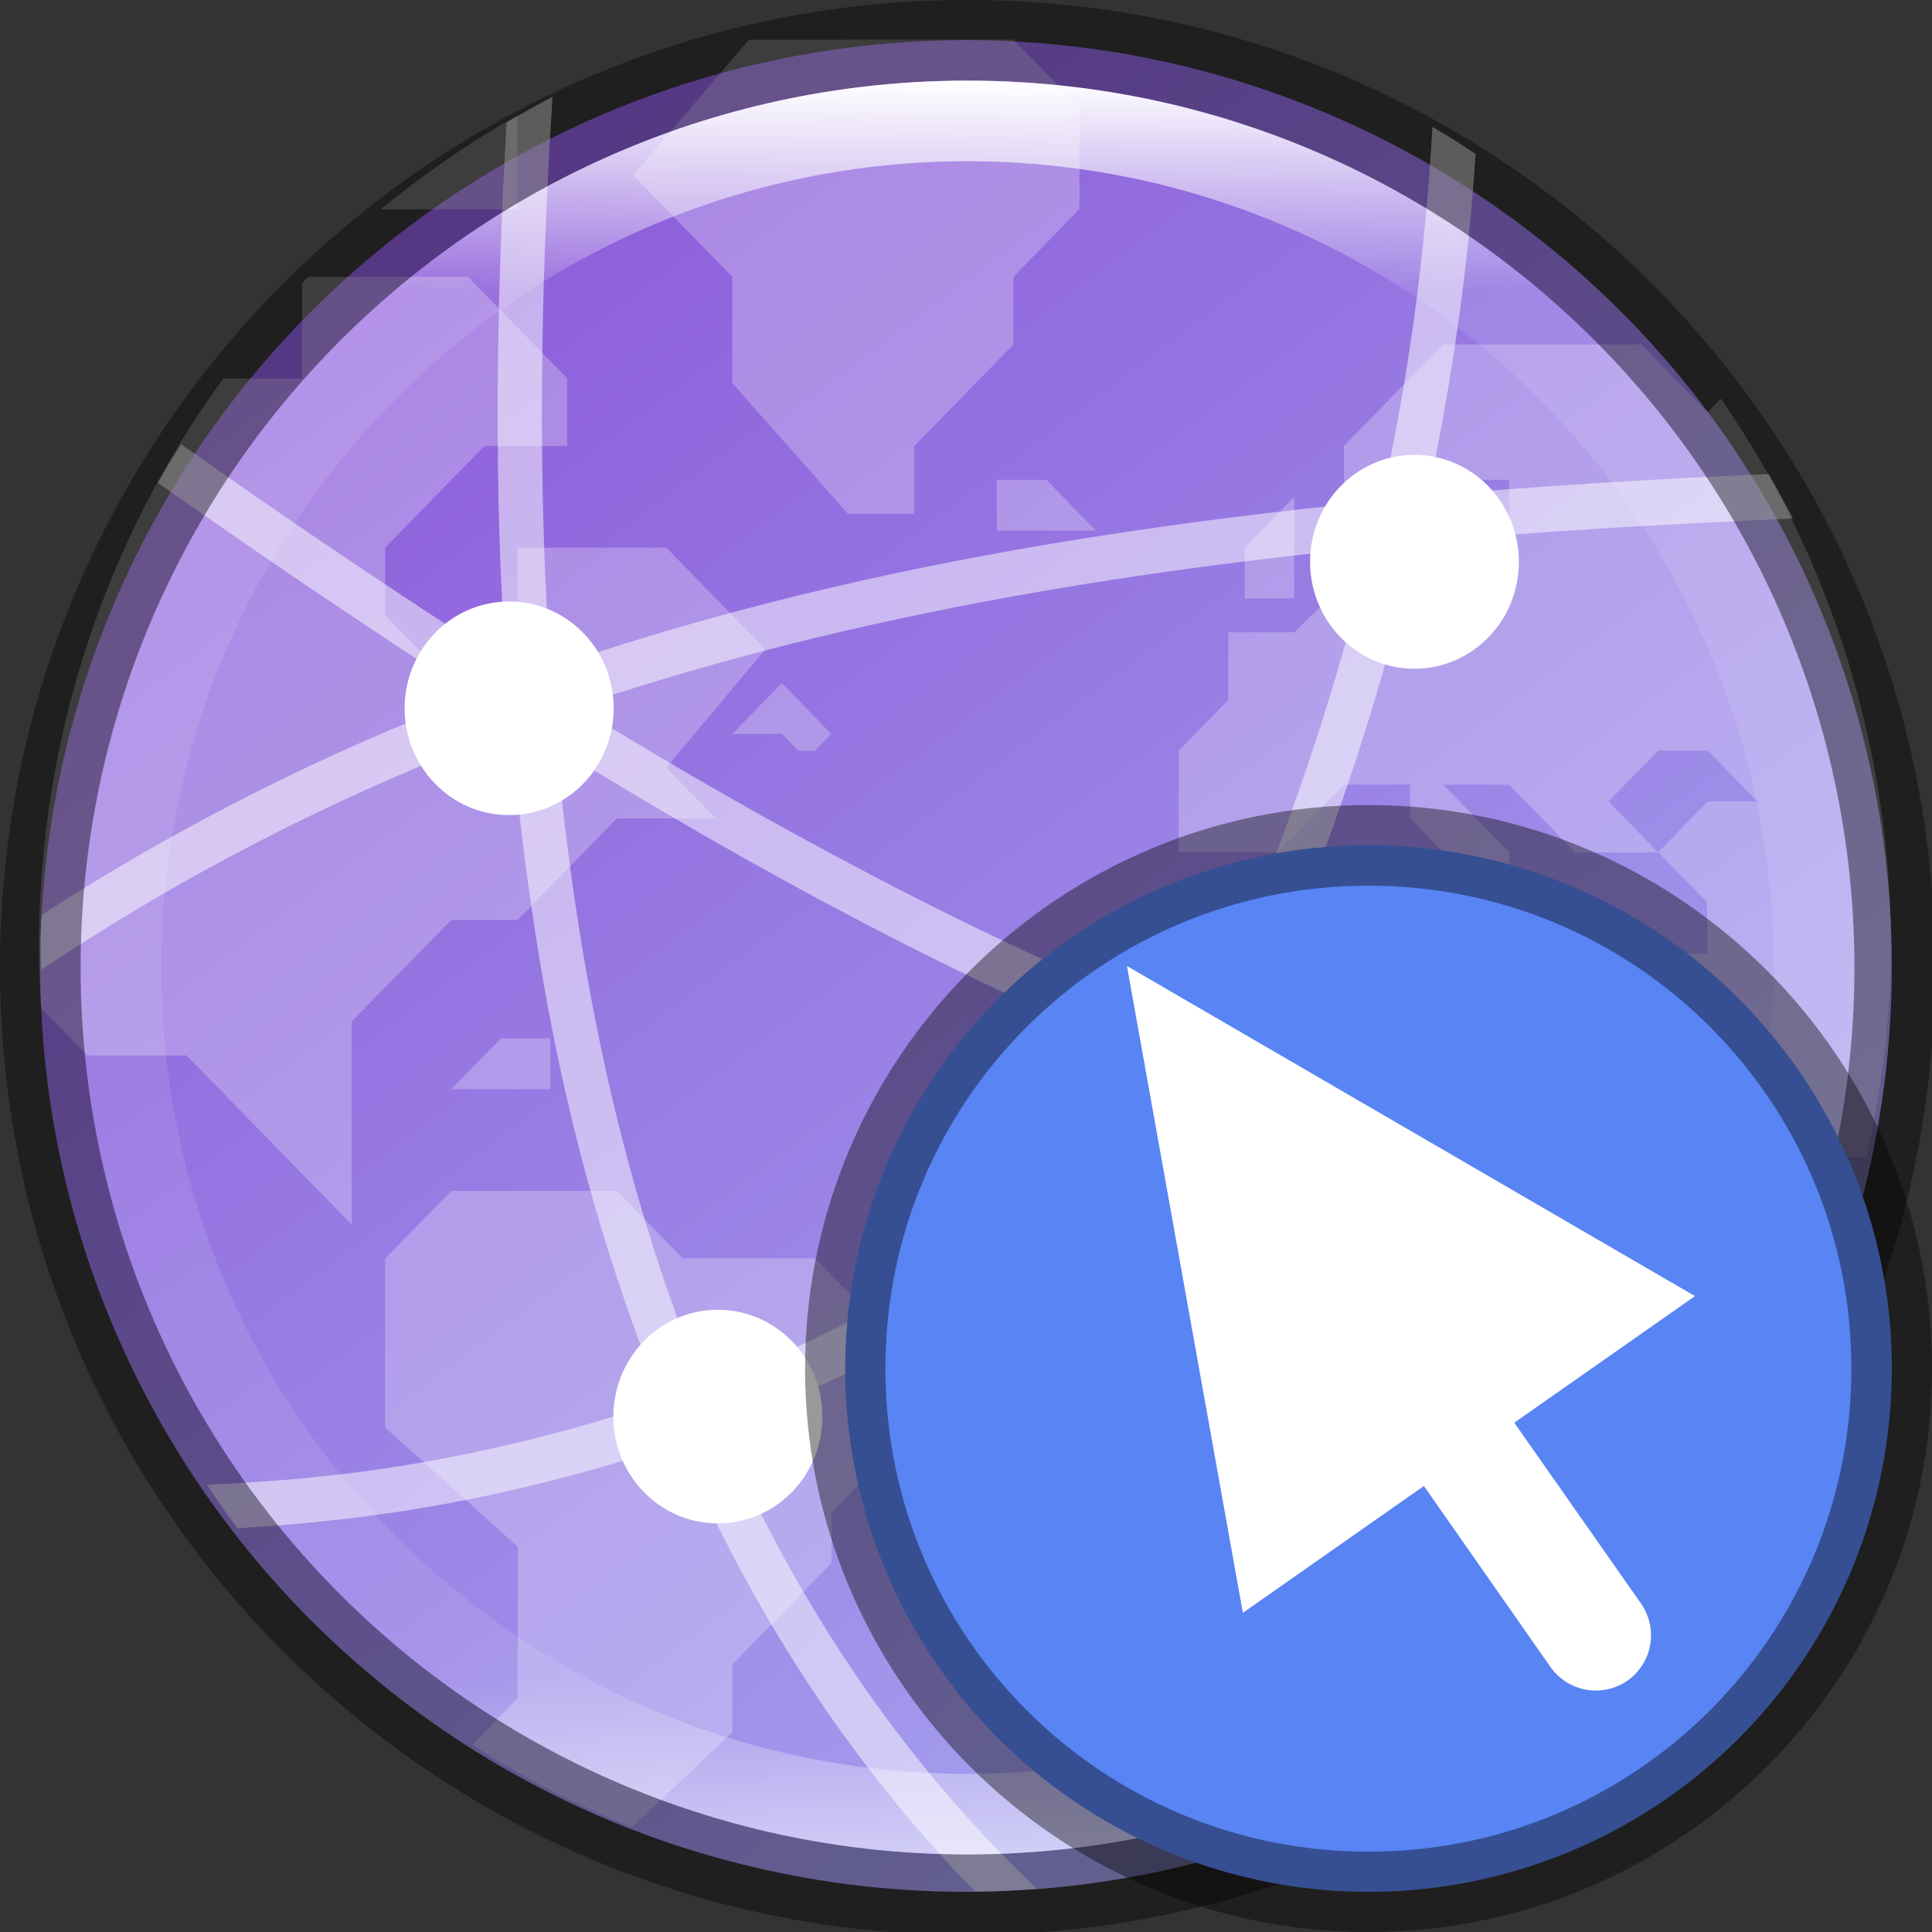<?xml version="1.0" encoding="UTF-8" standalone="no"?>
<!-- Created with Inkscape (http://www.inkscape.org/) -->

<svg
   width="24"
   height="24"
   viewBox="0 0 6.35 6.35"
   version="1.1"
   id="svg5"
   sodipodi:docname="org.gnome.Connections.svg"
   inkscape:version="1.1.2 (0a00cf5339, 2022-02-04)"
   xmlns:inkscape="http://www.inkscape.org/namespaces/inkscape"
   xmlns:sodipodi="http://sodipodi.sourceforge.net/DTD/sodipodi-0.dtd"
   xmlns:xlink="http://www.w3.org/1999/xlink"
   xmlns="http://www.w3.org/2000/svg"
   xmlns:svg="http://www.w3.org/2000/svg">
  <rect x="0" y="0" width="6.35" height="6.35" fill="#333333" stroke="none"/>
  <sodipodi:namedview
     id="namedview7"
     pagecolor="#ffffff"
     bordercolor="#666666"
     borderopacity="1.0"
     inkscape:pageshadow="2"
     inkscape:pageopacity="0.0"
     inkscape:pagecheckerboard="0"
     inkscape:document-units="px"
     showgrid="false"
     units="px"
     height="48px"
     showguides="false"
     inkscape:zoom="16.375"
     inkscape:cx="9.3129771"
     inkscape:cy="15.816794"
     inkscape:window-width="1920"
     inkscape:window-height="995"
     inkscape:window-x="0"
     inkscape:window-y="0"
     inkscape:window-maximized="1"
     inkscape:current-layer="svg5" />
  <defs
     id="defs2">
    <linearGradient
       inkscape:collect="always"
       id="linearGradient1103">
      <stop
         style="stop-color:#8c59d9;stop-opacity:1;"
         offset="0"
         id="stop1099" />
      <stop
         style="stop-color:#a7a7f1;stop-opacity:1"
         offset="1"
         id="stop1101" />
    </linearGradient>
    <linearGradient
       inkscape:collect="always"
       id="linearGradient1871">
      <stop
         style="stop-color:#ffffff;stop-opacity:1;"
         offset="0"
         id="stop1867" />
      <stop
         style="stop-color:#ffffff;stop-opacity:0.1"
         offset="0.12"
         id="stop2515" />
      <stop
         style="stop-color:#ffffff;stop-opacity:0.102"
         offset="0.9"
         id="stop2581" />
      <stop
         style="stop-color:#ffffff;stop-opacity:0.502"
         offset="1"
         id="stop1869" />
    </linearGradient>
    <linearGradient
       inkscape:collect="always"
       xlink:href="#linearGradient1871"
       id="linearGradient1198"
       x1="6.35"
       y1="0.529"
       x2="6.35"
       y2="12.171"
       gradientUnits="userSpaceOnUse"
       gradientTransform="scale(1.89)" />
    <linearGradient
       inkscape:collect="always"
       xlink:href="#linearGradient1103"
       id="linearGradient1105"
       x1="1.191"
       y1="0.529"
       x2="5.159"
       y2="5.821"
       gradientUnits="userSpaceOnUse" />
  </defs>
  <circle
     style="fill:url(#linearGradient1105);fill-opacity:1;stroke-width:0.27;stroke-linecap:round;stroke-linejoin:round"
     id="path986"
     cx="3.175"
     cy="3.175"
     r="3.043" />
  <path
     d="m 2.461,0.131 -0.38,0.445 0.326,0.334 V 1.259 L 2.787,1.689 H 3.005 V 1.466 L 3.331,1.132 V 0.91 l 0.217,-0.223 v -0.334 l -0.217,-0.223 z m -0.761,0.249 c -0.158,0.089 -0.308,0.192 -0.448,0.308 h 0.448 z m -0.687,0.53 c -0.007,0.007 -0.013,0.015 -0.02,0.022 V 1.244 h -0.259 c -0.392,0.537 -0.604,1.189 -0.606,1.859 -6.69e-5,0.07 0.002,0.141 0.007,0.211 l 0.152,0.155 h 0.326 l 0.543,0.556 V 3.357 L 1.483,3.024 H 1.701 L 2.027,2.69 H 2.353 L 2.19,2.523 2.516,2.134 2.19,1.8 H 1.701 V 2.245 H 1.483 L 1.266,2.022 V 1.8 L 1.592,1.466 H 1.864 V 1.243 L 1.538,0.91 Z M 4.743,1.132 4.417,1.466 v 0.278 h 0.326 v -0.167 h 0.217 v 0.223 L 4.852,1.911 4.417,1.919 4.254,2.078 H 4.037 v 0.223 L 3.874,2.467 V 2.801 H 4.2 L 4.417,2.579 H 4.635 V 2.69 L 4.852,2.912 H 4.961 V 2.801 L 4.743,2.579 h 0.217 l 0.217,0.223 H 5.45 L 5.287,2.634 5.45,2.467 H 5.613 L 5.776,2.634 H 5.613 l -0.163,0.167 0.16,0.164 0.003,0.17 H 5.395 l 0.652,0.668 h 0.087 C 6.187,3.573 6.214,3.338 6.215,3.102 6.213,2.46 6.018,1.834 5.656,1.31 l -0.044,0.045 -0.217,-0.223 z M 5.395,3.135 H 4.743 L 4.635,3.024 H 3.983 L 3.602,3.413 v 0.556 l 0.272,0.278 h 0.38 l 0.163,0.167 v 0.167 l 0.109,0.111 v 0.668 L 4.843,5.704 C 5.143,5.501 5.406,5.245 5.618,4.949 L 5.613,4.47 6.089,3.982 c 0.006,-0.023 0.012,-0.046 0.017,-0.068 H 5.939 L 5.395,3.357 Z M 3.276,1.577 v 0.167 H 3.602 L 3.439,1.577 Z m 0.978,0.056 -0.163,0.167 v 0.167 H 4.254 Z M 2.57,2.245 2.407,2.412 h 0.163 l 0.054,0.056 h 0.054 l 0.054,-0.056 z M 1.646,3.413 1.483,3.58 H 1.809 V 3.413 Z M 1.483,3.914 1.266,4.136 V 4.692 L 1.702,5.084 1.701,5.582 1.552,5.735 C 1.718,5.842 1.894,5.933 2.077,6.005 L 2.407,5.694 V 5.471 L 2.733,5.137 V 4.971 L 2.896,4.804 V 4.359 L 2.679,4.136 H 2.244 L 2.027,3.914 Z"
     style="color:#000000;opacity:0.25;fill:#ffffff;stroke-width:0.265"
     id="path940" />
  <path
     d="m 1.816,0.318 c -0.051,0.027 -0.101,0.055 -0.151,0.085 C 1.63,1.009 1.623,1.605 1.662,2.178 1.295,1.945 0.941,1.704 0.595,1.46 c -0.026,0.042 -0.052,0.084 -0.076,0.127 0.337,0.237 0.682,0.472 1.039,0.701 -0.493,0.188 -0.967,0.425 -1.421,0.719 -0.002,0.032 -0.003,0.064 -0.004,0.097 5.9795e-4,0.028 0.002,0.056 0.003,0.083 C 0.626,2.86 1.14,2.601 1.679,2.4 1.713,2.779 1.764,3.148 1.839,3.502 1.922,3.888 2.035,4.255 2.176,4.605 1.968,4.675 1.761,4.731 1.561,4.773 1.236,4.842 0.942,4.869 0.68,4.88 c 0.032,0.049 0.065,0.096 0.1,0.143 0.248,-0.015 0.516,-0.043 0.81,-0.105 0.209,-0.044 0.425,-0.102 0.642,-0.176 0.239,0.552 0.557,1.05 0.973,1.475 0.067,-6.085e-4 0.135,-0.004 0.202,-0.009 C 2.958,5.779 2.618,5.268 2.367,4.691 2.972,4.466 3.568,4.11 4.013,3.564 4.67,3.816 5.353,4 6.062,4.082 6.077,4.034 6.091,3.986 6.103,3.938 4.586,3.769 3.179,3.113 1.895,2.323 2.712,2.046 3.585,1.891 4.505,1.799 4.375,2.337 4.192,2.858 3.966,3.355 l 0.131,0.063 C 4.335,2.897 4.524,2.349 4.657,1.783 5.059,1.746 5.473,1.723 5.893,1.704 5.867,1.655 5.841,1.606 5.813,1.558 5.433,1.575 5.058,1.597 4.692,1.63 4.771,1.263 4.825,0.887 4.85,0.506 4.804,0.475 4.757,0.445 4.708,0.417 4.685,0.835 4.629,1.246 4.54,1.646 3.578,1.74 2.665,1.9 1.809,2.196 1.767,1.592 1.775,0.962 1.816,0.318 Z m 0.014,2.139 C 2.477,2.856 3.154,3.224 3.867,3.51 3.444,4.008 2.884,4.341 2.311,4.554 2.173,4.212 2.062,3.851 1.981,3.47 1.911,3.144 1.862,2.805 1.829,2.457 Z"
     style="color:#000000;font-variant-ligatures:normal;font-variant-position:normal;font-variant-caps:normal;font-variant-numeric:normal;font-variant-alternates:normal;font-feature-settings:normal;text-indent:0;text-decoration-line:none;text-decoration-style:solid;text-decoration-color:#000000;text-transform:none;text-orientation:mixed;dominant-baseline:auto;white-space:normal;shape-padding:0;opacity:0.5;isolation:auto;mix-blend-mode:normal;solid-color:#000000;fill:#ffffff;fill-rule:evenodd;stroke-width:0.265;color-rendering:auto;image-rendering:auto;shape-rendering:auto"
     id="path1130" />
  <path
     id="ellipse24"
     d="M 4.649,1.495 A 0.343,0.351 0 0 0 4.306,1.847 0.343,0.351 0 0 0 4.649,2.198 0.343,0.351 0 0 0 4.992,1.847 0.343,0.351 0 0 0 4.649,1.495 Z M 1.674,1.977 A 0.343,0.351 0 0 0 1.33,2.328 0.343,0.351 0 0 0 1.674,2.679 0.343,0.351 0 0 0 2.017,2.328 0.343,0.351 0 0 0 1.674,1.977 Z m 2.288,1.158 A 0.343,0.351 0 0 0 3.619,3.485 0.343,0.351 0 0 0 3.962,3.836 0.343,0.351 0 0 0 4.306,3.485 0.343,0.351 0 0 0 3.962,3.134 Z M 2.36,4.305 A 0.343,0.351 0 0 0 2.016,4.655 0.343,0.351 0 0 0 2.36,5.007 0.343,0.351 0 0 0 2.703,4.655 0.343,0.351 0 0 0 2.36,4.305 Z"
     style="fill:#ffffff;fill-opacity:1;stroke-width:0.265" />
  <path
     id="path4344"
     style="opacity:0.4;fill:#000000;fill-opacity:1;stroke-width:1.6;stroke-linecap:round;stroke-linejoin:round"
     d="M 12,0 C 5.373,1.2369363e-7 1.0909091e-7,5.373 0,12 0,18.627 5.373,24 12,24 18.627,24 24,18.627 24,12 24,5.373 18.627,0 12,0 Z m 0,1 A 11,11 0 0 1 23,12 11,11 0 0 1 12,23 11,11 0 0 1 1,12 11,11 0 0 1 12,1 Z"
     transform="scale(0.265)" />
  <path
     id="path1110"
     style="fill:url(#linearGradient1198);fill-opacity:1;stroke-width:1;stroke-linecap:round;stroke-linejoin:round"
     d="m 12,1 c -6.075,-8e-8 -11,4.925 -11,11 2e-7,6.075 4.925,11 11,11 6.075,0 11,-4.925 11,-11 C 23,5.925 18.075,1 12,1 Z m 0,1 C 17.523,2 22,6.477 22,12 22,17.523 17.523,22 12,22 6.477,22 2,17.523 2,12 2,6.477 6.477,2 12,2 Z"
     transform="scale(0.265)" />
  <path
     style="color:#000000;fill:#5884f4;fill-opacity:1;stroke-width:0.265;stroke-linecap:round;stroke-linejoin:round;stroke-dashoffset:1;-inkscape-stroke:none"
     d="M 6.218,4.498 A 1.72,1.72 0 0 1 4.498,6.218 1.72,1.72 0 0 1 2.778,4.498 1.72,1.72 0 0 1 4.498,2.778 1.72,1.72 0 0 1 6.218,4.498 Z"
     id="path997" />
  <path
     id="rect992"
     style="fill:#ffffff;stroke-width:0.181"
     d="M 3.704,3.175 4.085,5.301 4.68,4.884 5.096,5.479 c 0.058,0.082 0.17,0.102 0.253,0.045 0.082,-0.058 0.102,-0.17 0.045,-0.253 L 4.977,4.676 5.571,4.26 Z" />
  <path
     style="color:#000000;fill:#000000;fill-opacity:0.4;stroke-width:0.265;stroke-linecap:round;stroke-linejoin:round;stroke-dashoffset:1;-inkscape-stroke:none"
     d="m 4.498,2.646 c -1.021,0 -1.852,0.831 -1.852,1.852 0,1.021 0.831,1.852 1.852,1.852 1.021,0 1.852,-0.831 1.852,-1.852 0,-1.021 -0.831,-1.852 -1.852,-1.852 z m 0,0.265 c 0.878,0 1.587,0.709 1.587,1.587 0,0.878 -0.709,1.588 -1.587,1.588 -0.878,0 -1.588,-0.709 -1.588,-1.588 0,-0.878 0.709,-1.587 1.588,-1.587 z"
     id="path999" />
</svg>
